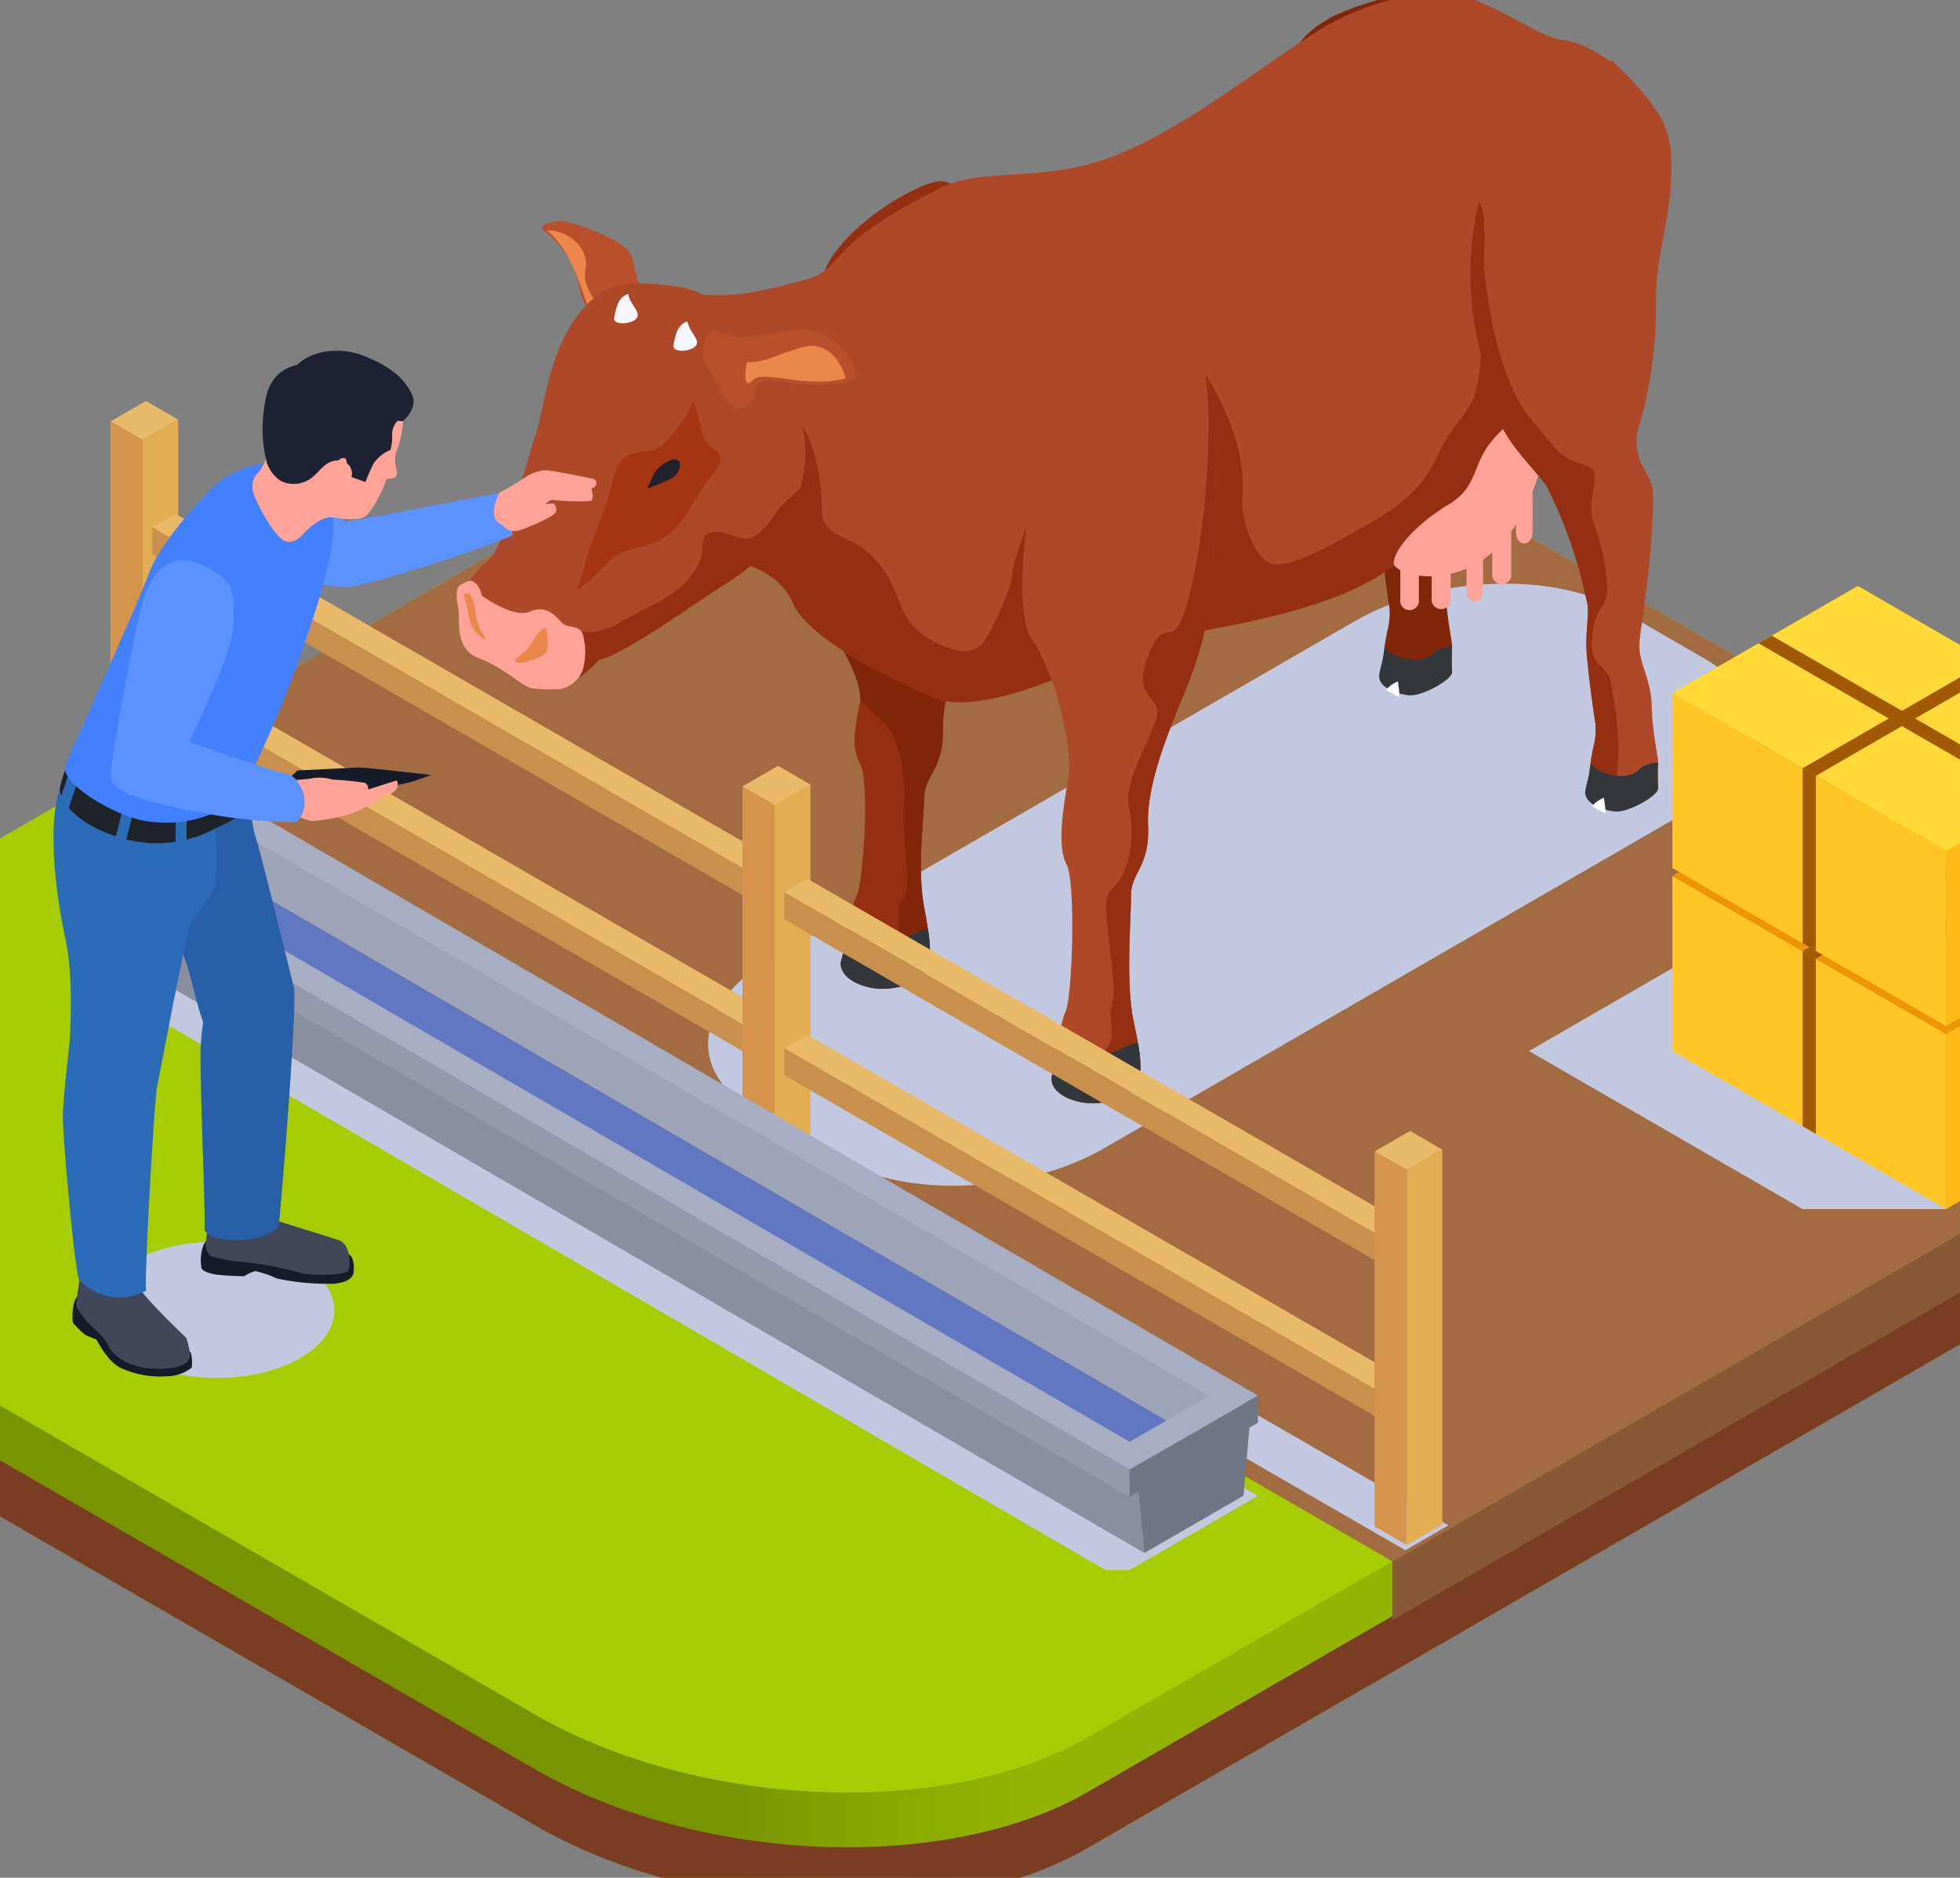 <svg xmlns="http://www.w3.org/2000/svg" xmlns:xlink="http://www.w3.org/1999/xlink" width="190.002" height="181.999" viewBox="0 0 190.002 181.999">
  <rect x="0" y="0" width="190.002" height="181.999" fill="#808080" stroke="none"/>
  <defs>
    <clipPath id="clip-path">
      <path id="Sustracción_1" data-name="Sustracción 1" d="M11088,11803.324h-176a14,14,0,0,1-14-14v-154a14,14,0,0,1,14-14h176v182Z" transform="translate(-10718 -11082.914)" fill="#fdf4e5"/>
    </clipPath>
    <linearGradient id="linear-gradient" y1="0.5" x2="1" y2="0.5" gradientUnits="objectBoundingBox">
      <stop offset="0.425" stop-color="#789401"/>
      <stop offset="0.442" stop-color="#7e9b01"/>
      <stop offset="0.506" stop-color="#8dae01"/>
      <stop offset="0.549" stop-color="#93b501"/>
    </linearGradient>
  </defs>
  <g id="Enmascarar_grupo_1098714" data-name="Enmascarar grupo 1098714" transform="translate(-179.999 -538.411)" clip-path="url(#clip-path)">
    <g id="Grupo_1108922" data-name="Grupo 1108922" transform="translate(10976.329 10828.181)">
      <g id="Grupo_1108735" data-name="Grupo 1108735" transform="translate(-10828.329 -10256.908)">
        <path id="Trazado_896923" data-name="Trazado 896923" d="M255.671,370.141l-4.393.163a33.471,33.471,0,0,0-8.731-6.99l-70.71-40.825c-15.865-9.159-39.865-10.155-53.607-2.224L20.947,376.433A25.037,25.037,0,0,0,17.27,379l-5.6.208v10.633c-.018,6.093,4.428,12.524,13.123,17.543l70.711,40.825c15.865,9.159,39.868,10.155,53.607,2.22l97.282-56.165c6.159-3.555,9.208-8.3,9.272-13.28h0V370.141Z" transform="translate(-11.671 -304.172)" fill="url(#linear-gradient)"/>
        <path id="Trazado_896924" data-name="Trazado 896924" d="M246.394,378.064l-97.282,56.165c-13.74,7.935-37.742,6.939-53.607-2.22L24.794,391.184c-8.695-5.019-13.14-11.45-13.122-17.543v5.43c-.018,6.093,4.428,12.524,13.122,17.543L95.5,437.439c15.865,9.159,39.868,10.155,53.607,2.221L246.394,383.5c6.159-3.555,9.208-8.3,9.272-13.281h0v-5.43h0C255.6,369.763,252.553,374.509,246.394,378.064Z" transform="translate(-11.671 -293.404)" fill="#7a3d23"/>
        <path id="Trazado_896925" data-name="Trazado 896925" d="M223.625,359.179l-70.71-40.825c-15.865-9.159-39.865-10.155-53.607-2.224l60.424,107.4v5.711l67.74-39.11c6.2-3.58,9.252-8.365,9.276-13.382v-5.711A41.95,41.95,0,0,0,223.625,359.179Z" transform="translate(7.25 -305.065)" fill="#875937"/>
        <path id="Trazado_896926" data-name="Trazado 896926" d="M246.394,385.43,149.112,441.6c-13.74,7.935-37.742,6.939-53.607-2.22L24.8,398.55C8.929,389.39,7.209,375.533,20.947,367.6l97.282-56.169c13.742-7.931,37.742-6.936,53.607,2.224l70.711,40.825C258.413,363.641,260.133,377.5,246.394,385.43Z" transform="translate(-11.671 -306.079)" fill="#a6cc02"/>
        <path id="Trazado_896927" data-name="Trazado 896927" d="M235.654,354.482l-70.71-40.825c-15.865-9.159-39.865-10.155-53.607-2.224L43.6,350.545l128.164,74,67.74-39.11C253.24,377.5,251.52,363.641,235.654,354.482Z" transform="translate(-4.778 -306.079)" fill="#a26b42"/>
      </g>
      <g id="Grupo_1108736" data-name="Grupo 1108736" transform="translate(-10787.298 -10215.371)">
        <path id="Trazado_896928" data-name="Trazado 896928" d="M45.416,342.656l127.2,73.442,4.183-2.416L49.6,340.241Z" transform="translate(-45.416 -340.241)" fill="#c1c8e0"/>
      </g>
      <g id="Grupo_1108867" data-name="Grupo 1108867" transform="translate(-10752.062 -10290.77)">
        <path id="Trazado_897137" data-name="Trazado 897137" d="M107.09,381.379l-8.218-4.744c-6.566-3.791-5.734-10.474,1.847-14.851L157.157,329.2c7.581-4.377,19.157-4.858,25.722-1.066l8.218,4.744c6.566,3.791,5.734,10.474-1.847,14.851l-56.439,32.585C125.23,384.69,113.656,385.17,107.09,381.379Z" transform="translate(-70.067 -268.008)" fill="#c1c8e0"/>
        <g id="Grupo_1108866" data-name="Grupo 1108866" transform="translate(0 0)">
          <path id="Trazado_897138" data-name="Trazado 897138" d="M103.656,334.634c-1.19-7.3-3.435-7.154-3.775-12.147s4.6-12.7,4.251-18.054,10.091-11.437,12.022-10.91,6.782,2.626,6.2,12.639,2.955,10.215-2.1,24.637c-1.192,3.4-4.3,11.657-4.214,15.7s-1.778,4.529-1.814,6.724-.71,6.98,0,10.712.591,4.434.43,5.751-3.271,2.408-5.465,2.012-3.383-1.624-2.985-2.788.747-4.675,1.448-6.079,1.273-11.019.4-12.731-.646-3.217-.069-6S103.656,334.634,103.656,334.634Z" transform="translate(-68.897 -274.935)" fill="#942f11"/>
          <path id="Trazado_897139" data-name="Trazado 897139" d="M83.073,296.672c1.229.058,6,1.864,6.646,3.093s.294,2.4,1.524,3.981-2.375,2.467-4.307,2.057-1.872-2.049-2.4-3.8a9.069,9.069,0,0,0-3.054-4.332C80.37,296.905,83.073,296.672,83.073,296.672Z" transform="translate(-72.924 -274.248)" fill="#ba4f2c"/>
          <path id="Trazado_897140" data-name="Trazado 897140" d="M81.591,297.418c2.253-.088,4.156,1.975,3.746,3.71s1.288,3.52,1.288,3.666-.4.633-.965,0S84.343,299.672,81.591,297.418Z" transform="translate(-72.842 -274.088)" fill="#eb874b"/>
          <path id="Trazado_897141" data-name="Trazado 897141" d="M103.029,308.734c5.1.242,13.032.952,19.623,1.594.508,4.178,1.018,7.429-2.4,17.18-1.192,3.4-4.3,11.658-4.214,15.7s-1.778,4.528-1.814,6.724-.71,6.98,0,10.712.591,4.434.43,5.751c-.1.83-1.376,1.57-2.854,1.905.075-8.386-.316-7.98.441-8.567.8-.616-.2-7.068,0-8.78s-.139-6.542-1.79-8.077c-.7-.651-1.6-1.57-2.44-2.473.1-2.973-4.355-9.055-4.355-9.055a21.639,21.639,0,0,0-2.422-7.37c-.462-1.537-.917-3.084-1.336-4.574-.006-.068-.012-.134-.017-.2C99.716,316.771,101.348,312.8,103.029,308.734Z" transform="translate(-68.896 -271.644)" fill="#82260a"/>
          <path id="Trazado_897142" data-name="Trazado 897142" d="M110.389,354.324c2.4-.916,2.057-1.016,3.082-1.133a10.867,10.867,0,0,1,.071,3.657c-.161,1.317-3.271,2.407-5.465,2.012s-3.383-1.624-2.985-2.788a26.143,26.143,0,0,0,.653-3.139C105.551,354.025,107.4,355.466,110.389,354.324Z" transform="translate(-67.785 -262.102)" fill="#33373b"/>
          <path id="Trazado_897143" data-name="Trazado 897143" d="M140.915,307c.394,3.2,3.329,5.754,5.022,8.021a44.417,44.417,0,0,1,3.9,11.084c.351,1.025-.091,2.851,0,4.755s.787,6.835.871,7.227a6.537,6.537,0,0,1-.2,2.283,19.8,19.8,0,0,0-.316,1.96,8.458,8.458,0,0,0,.043,2.831c.359,1.138,1.4,1.188,2.69,1.3s3.941-1.432,3.863-2.135a21.036,21.036,0,0,1,0-2.417c.013-.526-.584-3.07-.625-5.535s-1.237-4.166-1.194-5.83,1.49-6.108,1.818-11.55c.328-5.427-.556-3.788-1.33-5.531a5.167,5.167,0,0,1-.368-4.693c.681-2.332,1.075-7.376.984-11.724s1.229-7.376,1.447-11.9,5.25-1.194-.187-6.448c-1.731-1.5-10.209.969-12.525,2.355s-3.211,2.375-3.791,4.843C138.416,296.916,140.522,303.8,140.915,307Z" transform="translate(-60.288 -278.23)" fill="#82260a"/>
          <path id="Trazado_897144" data-name="Trazado 897144" d="M147.95,333.379c-.119,1.187,1.637,1.852,2.923,1.965s4.214-1.592,4.138-2.293a21.039,21.039,0,0,1,0-2.417,2.58,2.58,0,0,0-2.033.806c-1.406,1.133-4.63-.064-4.485-.984a3.566,3.566,0,0,1-.077.6C148.3,332.094,148.024,332.707,147.95,333.379Z" transform="translate(-58.516 -266.954)" fill="#33373b"/>
          <path id="Trazado_897145" data-name="Trazado 897145" d="M148.5,334.189a2.815,2.815,0,0,1,1.139-.813s.192,1.311.163,1.471S148.5,334.189,148.5,334.189Z" transform="translate(-58.397 -266.324)" fill="#fff"/>
          <path id="Trazado_897146" data-name="Trazado 897146" d="M88.576,327.328a63.381,63.381,0,0,0,5.752,6.21c3.688-.527,8.517.315,10.183,4.094s10.563,7.866,13.99,9.27,11.826-1.689,15.69-3.972,12.728-2.283,22.211-5.619,12.655-10.227,15.38-11.323,3.512-.66,7.108-5.051a7.9,7.9,0,0,0,.885-1.447c3.456-6.968,7.488-29.277,6.842-31.216-.7-2.107-5.311-5.121-7.5-5.213s-8.463-5.036-12.242-4.594a25,25,0,0,0-11.9,4c-5,3.076-12.356,9.106-19.3,11.823s-12.6,1.013-16.82,3.1c-11.823,5.858-9.1,7.784-13.141,8.9-5.729,1.577-7.35,1.613-10.428,1.437s-8.864,10.8-9.392,14.132C85.688,323.169,86.96,325.269,88.576,327.328Z" transform="translate(-71.916 -278.185)" fill="#ad4929"/>
          <path id="Trazado_897147" data-name="Trazado 897147" d="M103.807,314.318c2.4,1.054,3.22,6.556,3.22,9.375s2.793,2.01,5.368,4.995,1.714,5.531,5.1,7.494,4.752,1.053,5.395,0,2.4-4.538,2.575-6.249.82-2.737,1.378-4.866,15.847-9.549,17.313-14.621a24.454,24.454,0,0,1,2.748,5.687,15.761,15.761,0,0,1,.878,6.453c-.175,1.888,1.142,5.795,2.854,6.278s5.72-1.7,10.33-4.42,5.356-5.4,6.278-7.14,2.634-3.351,3.073-4.8a17.8,17.8,0,0,0,.557-5.853s6.5-5.343,12.609-5.226c-1.215,5.29-2.656,10.374-4.009,13.1a7.943,7.943,0,0,1-.885,1.447c-3.6,4.391-4.391,3.954-7.108,5.051s-5.9,7.986-15.38,11.323-18.347,3.336-22.21,5.619-12.268,5.378-15.69,3.974-12.318-5.5-13.99-9.27-6.5-4.62-10.183-4.094a63.381,63.381,0,0,1-5.752-6.21c-.356-.454-.691-.908-1-1.357C91.191,316.853,101.852,313.461,103.807,314.318Z" transform="translate(-71.615 -273.223)" fill="#942f11"/>
          <path id="Trazado_897148" data-name="Trazado 897148" d="M149.117,326.878c-.167-1.3,2.131-3.921,5.271-5.806s2.1-4.027,4.734-6.756a11.56,11.56,0,0,1,5.327-3.3s-.264,7.824-4.245,13.036S150.02,328.306,149.117,326.878Z" transform="translate(-58.265 -271.151)" fill="#ffa399"/>
          <path id="Trazado_897149" data-name="Trazado 897149" d="M149.629,323.38v4.168a.914.914,0,1,0,1.8,0V323.38Z" transform="translate(-58.152 -268.482)" fill="#ffa399"/>
          <path id="Trazado_897150" data-name="Trazado 897150" d="M156.963,325.486a.931.931,0,1,0,1.843,0v-4.168h-1.845v4.168Z" transform="translate(-56.569 -268.927)" fill="#ffa399"/>
          <path id="Trazado_897151" data-name="Trazado 897151" d="M152.13,327.472a.932.932,0,1,0,1.845,0V323.3H152.13Z" transform="translate(-57.612 -268.498)" fill="#ffa399"/>
          <path id="Trazado_897152" data-name="Trazado 897152" d="M158.855,318.079v4.168c0,.589.359,1.065.8,1.065h0c.443,0,.8-.477.8-1.065v-4.168Z" transform="translate(-56.16 -269.627)" fill="#ffa399"/>
          <path id="Trazado_897153" data-name="Trazado 897153" d="M154.911,322.719v4.168c0,.589.359,1.065.8,1.065h0c.443,0,.8-.477.8-1.065v-4.168Z" transform="translate(-57.012 -268.625)" fill="#ffa399"/>
          <path id="Trazado_897154" data-name="Trazado 897154" d="M75.12,335.245a9.068,9.068,0,0,0,3.169,2.859A7.65,7.65,0,0,0,80,338.68,3.827,3.827,0,0,1,82.41,340.1s.733.556,2.781-.545a35.173,35.173,0,0,0,4.532-3.129c3.245-.443,7.012-3.944,9.4-5.555s4.909-2.086,6.756-5.424a20.691,20.691,0,0,0,1.77-4.017,11.939,11.939,0,0,0,.162-6.167c-.878-3.948-2.283-7.726-5.183-9.742S97.907,302.293,96,302c-5.034-.779-7.09-.252-8.87,1.517-3.862,3.839-4.168,9.818-5.13,12.72s-2.94,10.86-4.691,12.345C74.457,331,74.271,333.9,75.12,335.245Z" transform="translate(-74.335 -273.174)" fill="#ad4929"/>
          <path id="Trazado_897155" data-name="Trazado 897155" d="M108.8,310.121c.446-1.736-2.367-4.954-5.34-4.8s-5.189,1.454-8.474,0a2.913,2.913,0,0,0-.437,3.693c.59.8,1.731,4.346,3.223,3.936s1.361-2.38,1.756-2.521C100.99,309.907,105.572,311.448,108.8,310.121Z" transform="translate(-70.145 -272.382)" fill="#ba4f2c"/>
          <path id="Trazado_897156" data-name="Trazado 897156" d="M93.037,304.68c.219,1.121,1.273,1.736.812,2.35s-2.283.681-2.173,0S92.006,304.92,93.037,304.68Z" transform="translate(-70.666 -272.519)" fill="#f7f7ff"/>
          <path id="Trazado_897157" data-name="Trazado 897157" d="M88.315,302.49c.22,1.121,1.273,1.735.812,2.35s-2.282.681-2.173,0S87.283,302.731,88.315,302.49Z" transform="translate(-71.685 -272.992)" fill="#f7f7ff"/>
          <path id="Trazado_897158" data-name="Trazado 897158" d="M107.12,309.771c-.322-1.375-1.639-3.736-4.214-3.009s-3.659,1.532-5.327,1.437c-.2.841-.41,2.771.585,1.733S103.228,310.8,107.12,309.771Z" transform="translate(-69.427 -272.1)" fill="#eb874b"/>
          <path id="Trazado_897159" data-name="Trazado 897159" d="M77.647,334.589a9.976,9.976,0,0,0,1.791.863,3.954,3.954,0,0,1,2.331,1.134s.536,1.6,2.584.5a10.639,10.639,0,0,0,3.124-2.476c1.952-.294,8.082-4.564,10.469-6.176s5.444-3.161,7.291-6.5a20.691,20.691,0,0,0,1.77-4.017c-.871,1.032-1.572,1.3-2.339,2.438-.652.978-1.879,2.663-3.045,2.514-1.272-.162-2.626-1.1-3.7-.407-.554.357-.276,1.613-.522,2.224-1.5,3.766-4.427,4.217-7.88,6.321a6.846,6.846,0,0,1-2.744.922,22.751,22.751,0,0,1-3.007-.242c-.92-.091-.485,1.02-1.245.456-.871-.644-.388-2.065-1.567-1.465-.8.4-.689-.154-1.2.58l-.519-.3A14.748,14.748,0,0,1,77.647,334.589Z" transform="translate(-73.694 -269.661)" fill="#942f11"/>
          <path id="Trazado_897160" data-name="Trazado 897160" d="M87.46,318.709a7.89,7.89,0,0,1,.582-1.514c.92-1.73,2.857-.845,4.117-1.793a13.073,13.073,0,0,0,3.164-4.406c-.036.071.59,2.032.643,2.309a3.4,3.4,0,0,0,1.162,2.264,3.11,3.11,0,0,1,.524.366,1.2,1.2,0,0,1,.142,1.278,4.744,4.744,0,0,1-.783,1.108c-1.724,2.1-2.629,5.063-5.072,6.253-1.237.6-2.7.641-3.9,1.316-1.581.89-2.484,2.766-4.166,3.448.41-.165,1.024-3.065,1.2-3.569q.7-1.97,1.486-3.912C86.947,320.9,87.157,319.759,87.46,318.709Z" transform="translate(-72.349 -271.156)" fill="#a63513"/>
          <path id="Trazado_897161" data-name="Trazado 897161" d="M90.953,315.77l.209-.055c.945-.255,1.9-.484,2.845-.725a.793.793,0,0,1,.249-.035.532.532,0,0,1,.418.568,1.716,1.716,0,0,1-.264.723,10.592,10.592,0,0,1-2,3.27,7.037,7.037,0,0,1-4.026,1.256,13.172,13.172,0,0,0,.48-1.571,8.45,8.45,0,0,0,.545-2.055,2.3,2.3,0,0,1,.055-.467C89.615,316.131,90.4,315.914,90.953,315.77Z" transform="translate(-71.375 -270.301)" fill="#a63513"/>
          <g id="Grupo_1108865" data-name="Grupo 1108865" transform="translate(98.177 6.825)">
            <path id="Trazado_897162" data-name="Trazado 897162" d="M157.566,317.055c.394,3.2,3.329,5.754,5.022,8.021a44.474,44.474,0,0,1,3.9,11.084c.351,1.025-.091,2.851,0,4.755s.787,6.835.871,7.227a6.529,6.529,0,0,1-.2,2.282,19.8,19.8,0,0,0-.316,1.96,8.458,8.458,0,0,0,.043,2.831c.359,1.138,1.4,1.188,2.69,1.3s3.941-1.432,3.863-2.135a21.017,21.017,0,0,1,0-2.416c.013-.526-.584-3.07-.625-5.535s-1.237-4.164-1.194-5.83.857-5.4,1.186-10.839c.328-5.427.077-4.5-.7-6.244a5.167,5.167,0,0,1-.368-4.693,42.351,42.351,0,0,0,1.492-11.4c-.091-4.348,1.229-7.376,1.447-11.9s-.242-6.341-5.678-11.595c-2.536-.422-3,.638-4.833,2.619a51.551,51.551,0,0,0-5.613,6.189C151.736,301.785,157.173,313.853,157.566,317.055Z" transform="translate(-155.139 -283.843)" fill="#ad4929"/>
            <path id="Trazado_897163" data-name="Trazado 897163" d="M162.571,322.634c-1.693-2.269-4.629-4.819-5.022-8.021-.264-2.147-3.907-9.01-1.526-19.453.851.595.478,6.054.478,6.054.719,7.226,2.41,12.5,4.742,15.206s2.714,3.493,4.527,4.053,1.638.761,1.252,3.336.655,2.692,1.306,6.965-.88,2.8-1.28,6.263,1.307,2.658,1.765,4.592a39.512,39.512,0,0,1,.751,6.236c.086,1.6-.5,5.627-.4,6.174-1.1-.1-1.978-.246-2.3-1.266a8.458,8.458,0,0,1-.043-2.831c.091-.807.225-1.559.316-1.96a6.5,6.5,0,0,0,.2-2.282c-.084-.393-.787-5.323-.871-7.227s.351-3.73,0-4.755A44.6,44.6,0,0,0,162.571,322.634Z" transform="translate(-155.122 -281.4)" fill="#942f11"/>
            <path id="Trazado_897164" data-name="Trazado 897164" d="M164.38,342.646c-.119,1.187,1.637,1.852,2.922,1.965s4.216-1.592,4.138-2.293a21.017,21.017,0,0,1,0-2.416,2.578,2.578,0,0,0-2.033.806c-1.407,1.133-4.63-.064-4.485-.984a3.566,3.566,0,0,1-.077.6C164.731,341.361,164.453,341.975,164.38,342.646Z" transform="translate(-153.145 -271.779)" fill="#33373b"/>
            <path id="Trazado_897165" data-name="Trazado 897165" d="M164.926,343.456a2.815,2.815,0,0,1,1.139-.813s.192,1.311.163,1.471S164.926,343.456,164.926,343.456Z" transform="translate(-153.026 -271.148)" fill="#fff"/>
          </g>
          <path id="Trazado_897166" data-name="Trazado 897166" d="M122.828,341.269c-2.409-7-2.829-4.025-3.288-9.007s1.965-17.085,1.486-22.431,7.574-7.761,9.517-7.28,8.108,5.055,7.765,15.08.331,15.129-2.906,23.047c-1.667,4.081-3.9,9.282-3.716,13.318s-1.669,4.571-1.654,6.765-.544,8.51.255,12.223.7,4.419.568,5.739-3.212,2.484-5.416,2.141-3.42-1.544-3.051-2.716.635-4.692,1.3-6.112,1.01-12.561.092-14.253-.355-5.418.156-8.216S122.828,341.269,122.828,341.269Z" transform="translate(-64.661 -272.992)" fill="#ad4929"/>
          <path id="Trazado_897167" data-name="Trazado 897167" d="M124.548,379.515c.18-1.892,1.035-4.342,1.994-5.258s.306-2.849.428-3.621c.294-1.863.45-1.274,0-5.4s-.758-5.751.208-6.542,2.442-3.814,1.537-7.99c-.458-2.113,1.756-5.751,2.634-8.254s-2.5-1.8-.747-6.278,2.265.232,3.819-5.227,2.136-13.606,2.02-18.583a25.827,25.827,0,0,0-.333-3.521,19.414,19.414,0,0,1,1.108,7.413c-.343,10.025.331,15.129-2.906,23.047-1.667,4.081-3.9,9.281-3.716,13.317s-1.669,4.571-1.654,6.765-.544,8.51.255,12.225.7,4.419.568,5.739C129.638,378.632,126.733,379.762,124.548,379.515Z" transform="translate(-63.567 -271.621)" fill="#942f11"/>
          <path id="Trazado_897168" data-name="Trazado 897168" d="M127.139,363.4c2.373-.973,2.033-1.065,3.056-1.206a10.862,10.862,0,0,1,.158,3.655c-.129,1.32-3.212,2.485-5.416,2.142s-3.42-1.544-3.051-2.716a25.911,25.911,0,0,0,.578-3.155C122.3,363.216,124.181,364.611,127.139,363.4Z" transform="translate(-64.156 -260.118)" fill="#33373b"/>
          <path id="Trazado_897169" data-name="Trazado 897169" d="M90.28,316.978c.235-.41,1.463-1.493,2.166-1.273s.175,1.449-.468,1.8-2.4,1-2.4,1Z" transform="translate(-71.118 -270.145)" fill="#22222c"/>
          <path id="Trazado_897170" data-name="Trazado 897170" d="M75.488,325.385c1.034-.24,1.351,1.409,1.351,1.409s3.071,2.218,4.609,1.549,2.452.288,3.081,1,1.87.158,2.136,1.335a6.362,6.362,0,0,1-.074,3.395,2.922,2.922,0,0,1-2.146,1.768,16.333,16.333,0,0,1-2.634-.058c-1.162-.164-2.354-1.78-5.335-2.966-2.338-.929-1.719-3.668-1.919-4.785s-.325-2.033.3-2.343Z" transform="translate(-74.396 -268.054)" fill="#ffa399"/>
          <path id="Trazado_897171" data-name="Trazado 897171" d="M82.045,329.095a4.951,4.951,0,0,1,.064,2.4,4.9,4.9,0,0,1-2.684.995c-1.141-.142.689-.858,1.362-2.1S82.045,329.095,82.045,329.095Z" transform="translate(-73.388 -267.248)" fill="#eb874b"/>
          <path id="Trazado_897172" data-name="Trazado 897172" d="M75.552,326.374c.624.951.374,1.589.758,2.827s1.019,1.6.668,1.6a2.981,2.981,0,0,1-1.479-1.965,23.671,23.671,0,0,0-.558-2.471Z" transform="translate(-74.278 -267.838)" fill="#eb874b"/>
        </g>
      </g>
      <g id="Grupo_1108898" data-name="Grupo 1108898" transform="translate(-10785.622 -10250.905)">
        <g id="Grupo_1108882" data-name="Grupo 1108882" transform="translate(0 0)">
          <g id="Grupo_1108874" data-name="Grupo 1108874">
            <g id="Grupo_1108869" data-name="Grupo 1108869">
              <g id="Grupo_1108868" data-name="Grupo 1108868">
                <path id="Trazado_897173" data-name="Trazado 897173" d="M53.362,312.822l-3.126-1.806L46.795,313l3.126,1.806Z" transform="translate(-46.795 -311.016)" fill="#e8b969"/>
              </g>
            </g>
            <g id="Grupo_1108871" data-name="Grupo 1108871" transform="translate(0 36.339)">
              <g id="Grupo_1108870" data-name="Grupo 1108870">
                <path id="Trazado_897174" data-name="Trazado 897174" d="M53.362,342.708,50.236,340.9l-3.441,1.987,3.126,1.806Z" transform="translate(-46.795 -340.902)" fill="#e8b969"/>
              </g>
            </g>
            <g id="Grupo_1108872" data-name="Grupo 1108872" transform="translate(0 1.987)">
              <path id="Trazado_897175" data-name="Trazado 897175" d="M49.921,314.456l-3.126-1.806v36.339l3.126,1.806Z" transform="translate(-46.795 -312.65)" fill="#d6934b"/>
            </g>
            <g id="Grupo_1108873" data-name="Grupo 1108873" transform="translate(3.126 1.806)">
              <path id="Trazado_897176" data-name="Trazado 897176" d="M52.807,312.5v36.339l-3.441,1.987V314.488Z" transform="translate(-49.366 -312.501)" fill="#e3ae52"/>
            </g>
            <path id="Trazado_897177" data-name="Trazado 897177" d="M50.132,336.135l57.31,33.088V366.6l-57.31-33.09Z" transform="translate(-46.075 -306.16)" fill="#c98f4d"/>
            <path id="Trazado_897178" data-name="Trazado 897178" d="M50.132,333.737l57.31,33.09,2.241-1.295-57.31-33.088Z" transform="translate(-46.075 -306.39)" fill="#e8b969"/>
          </g>
          <g id="Grupo_1108877" data-name="Grupo 1108877" transform="translate(4.057 10.939)">
            <g id="Grupo_1108875" data-name="Grupo 1108875" transform="translate(0 1.295)">
              <path id="Trazado_897179" data-name="Trazado 897179" d="M50.132,323.7l57.31,33.09v-2.628l-57.31-33.088Z" transform="translate(-50.132 -321.078)" fill="#c98f4d"/>
            </g>
            <g id="Grupo_1108876" data-name="Grupo 1108876">
              <path id="Trazado_897180" data-name="Trazado 897180" d="M50.132,321.308l57.31,33.088,2.241-1.294-57.31-33.09Z" transform="translate(-50.132 -320.013)" fill="#e8b969"/>
            </g>
          </g>
          <g id="Grupo_1108879" data-name="Grupo 1108879" transform="translate(61.271 35.375)">
            <g id="Grupo_1108878" data-name="Grupo 1108878">
              <path id="Trazado_897181" data-name="Trazado 897181" d="M103.754,341.916l-3.127-1.806L97.186,342.1l3.127,1.806Z" transform="translate(-97.186 -340.11)" fill="#e8b969"/>
            </g>
          </g>
          <g id="Grupo_1108880" data-name="Grupo 1108880" transform="translate(61.271 37.362)">
            <path id="Trazado_897182" data-name="Trazado 897182" d="M100.313,343.55l-3.127-1.806v36.339l3.127,1.806Z" transform="translate(-97.186 -341.744)" fill="#d6934b"/>
          </g>
          <g id="Grupo_1108881" data-name="Grupo 1108881" transform="translate(64.398 37.181)">
            <path id="Trazado_897183" data-name="Trazado 897183" d="M103.2,341.595v36.339l-3.441,1.987V343.582Z" transform="translate(-99.758 -341.595)" fill="#e3ae52"/>
          </g>
        </g>
        <g id="Grupo_1108897" data-name="Grupo 1108897" transform="translate(61.271 35.375)">
          <g id="Grupo_1108889" data-name="Grupo 1108889">
            <g id="Grupo_1108884" data-name="Grupo 1108884">
              <g id="Grupo_1108883" data-name="Grupo 1108883">
                <path id="Trazado_897184" data-name="Trazado 897184" d="M103.754,341.916l-3.127-1.806L97.186,342.1l3.127,1.806Z" transform="translate(-97.186 -340.11)" fill="#e8b969"/>
              </g>
            </g>
            <g id="Grupo_1108886" data-name="Grupo 1108886" transform="translate(0 36.339)">
              <g id="Grupo_1108885" data-name="Grupo 1108885">
                <path id="Trazado_897185" data-name="Trazado 897185" d="M103.754,371.8,100.627,370l-3.441,1.987,3.127,1.806Z" transform="translate(-97.186 -369.996)" fill="#e8b969"/>
              </g>
            </g>
            <g id="Grupo_1108887" data-name="Grupo 1108887" transform="translate(0 1.987)">
              <path id="Trazado_897186" data-name="Trazado 897186" d="M100.313,343.55l-3.127-1.806v36.339l3.127,1.806Z" transform="translate(-97.186 -341.744)" fill="#d6934b"/>
            </g>
            <g id="Grupo_1108888" data-name="Grupo 1108888" transform="translate(3.127 1.806)">
              <path id="Trazado_897187" data-name="Trazado 897187" d="M103.2,341.595v36.339l-3.441,1.987V343.582Z" transform="translate(-99.758 -341.595)" fill="#e3ae52"/>
            </g>
            <path id="Trazado_897188" data-name="Trazado 897188" d="M100.523,365.229l57.312,33.088v-2.626L100.523,362.6Z" transform="translate(-96.466 -335.254)" fill="#c98f4d"/>
            <path id="Trazado_897189" data-name="Trazado 897189" d="M100.523,362.831l57.312,33.09,2.241-1.295-57.31-33.088Z" transform="translate(-96.466 -335.484)" fill="#e8b969"/>
          </g>
          <g id="Grupo_1108892" data-name="Grupo 1108892" transform="translate(4.057 10.941)">
            <g id="Grupo_1108890" data-name="Grupo 1108890" transform="translate(0 1.294)">
              <path id="Trazado_897190" data-name="Trazado 897190" d="M100.523,352.8l57.312,33.09V383.26l-57.312-33.088Z" transform="translate(-100.523 -350.172)" fill="#c98f4d"/>
            </g>
            <g id="Grupo_1108891" data-name="Grupo 1108891">
              <path id="Trazado_897191" data-name="Trazado 897191" d="M100.523,350.4l57.312,33.088,2.241-1.294-57.31-33.088Z" transform="translate(-100.523 -349.108)" fill="#e8b969"/>
            </g>
          </g>
          <g id="Grupo_1108894" data-name="Grupo 1108894" transform="translate(61.272 35.376)">
            <g id="Grupo_1108893" data-name="Grupo 1108893">
              <path id="Trazado_897192" data-name="Trazado 897192" d="M154.146,371.01l-3.127-1.806-3.441,1.987L150.705,373Z" transform="translate(-147.578 -369.204)" fill="#e8b969"/>
            </g>
          </g>
          <g id="Grupo_1108895" data-name="Grupo 1108895" transform="translate(61.272 37.362)">
            <path id="Trazado_897193" data-name="Trazado 897193" d="M150.705,372.644l-3.127-1.806v36.338l3.127,1.806Z" transform="translate(-147.578 -370.838)" fill="#d6934b"/>
          </g>
          <g id="Grupo_1108896" data-name="Grupo 1108896" transform="translate(64.399 37.181)">
            <path id="Trazado_897194" data-name="Trazado 897194" d="M153.591,370.689v36.339l-3.441,1.987V372.676Z" transform="translate(-150.15 -370.689)" fill="#e3ae52"/>
          </g>
        </g>
      </g>
      <g id="Grupo_1108905" data-name="Grupo 1108905" transform="translate(-10788.731 -10212.369)">
        <path id="Trazado_897195" data-name="Trazado 897195" d="M59.018,350.71l-1.3.751-1.035-.751-12.444,7.185L143.8,415.754h2.337l12.444-7.185Z" transform="translate(-44.237 -340.983)" fill="#c1c8e0"/>
        <path id="Trazado_897196" data-name="Trazado 897196" d="M153.7,406.332l-99.562-57.86.4-4.653,99.563,57.86Z" transform="translate(-42.098 -342.471)" fill="#9ea4b7"/>
        <path id="Trazado_897197" data-name="Trazado 897197" d="M154.034,401.918l-99.563-57.86,2.337-1.348,99.562,57.859Z" transform="translate(-42.027 -342.71)" fill="#a7adc2"/>
        <path id="Trazado_897198" data-name="Trazado 897198" d="M147.991,409.517l-99.562-57.86,6.948-4.011,99.562,57.86Z" transform="translate(-43.332 -341.644)" fill="#6177c2"/>
        <g id="Grupo_1108900" data-name="Grupo 1108900" transform="translate(7.01 2.698)">
          <g id="Grupo_1108899" data-name="Grupo 1108899">
            <path id="Trazado_897199" data-name="Trazado 897199" d="M57.773,344.929l-.4,4.653-3.554,2.051L50,349.416Z" transform="translate(-50.002 -344.929)" fill="#717684"/>
          </g>
        </g>
        <path id="Trazado_897200" data-name="Trazado 897200" d="M147.009,414.174l-99.562-57.86-.6-5.926,99.562,57.86Z" transform="translate(-43.673 -341.052)" fill="#8a8fa0"/>
        <path id="Trazado_897201" data-name="Trazado 897201" d="M145.721,406.717,46.158,348.859l2.337-1.35,99.562,57.86Z" transform="translate(-43.822 -341.674)" fill="#a7adc2"/>
        <path id="Trazado_897202" data-name="Trazado 897202" d="M145.728,409.109,46.167,351.25l-.009-2.631,99.563,57.859Z" transform="translate(-43.822 -341.434)" fill="#949aac"/>
        <path id="Trazado_897203" data-name="Trazado 897203" d="M140.486,390.295l.007,2.631-.83.48-.571,6.6-9.612,5.549-.6-5.926-.83.479-.007-2.631Z" transform="translate(-26.143 -332.436)" fill="#717684"/>
        <g id="Grupo_1108902" data-name="Grupo 1108902" transform="translate(101.898 57.859)">
          <g id="Grupo_1108901" data-name="Grupo 1108901">
            <path id="Trazado_897204" data-name="Trazado 897204" d="M138.15,391.645l-2.338-1.35-7.771,4.487,2.337,1.35Z" transform="translate(-128.041 -390.295)" fill="#a7adc2"/>
          </g>
        </g>
        <g id="Grupo_1108904" data-name="Grupo 1108904" transform="translate(4.673 1.348)">
          <g id="Grupo_1108903" data-name="Grupo 1108903">
            <path id="Trazado_897205" data-name="Trazado 897205" d="M58.188,345.169l-2.337-1.35-7.771,4.487,2.337,1.35Z" transform="translate(-48.08 -343.819)" fill="#a7adc2"/>
          </g>
        </g>
      </g>
      <g id="Grupo_1108909" data-name="Grupo 1108909" transform="translate(-10791.142 -10255.773)">
        <path id="Trazado_897206" data-name="Trazado 897206" d="M65.379,389.319c-4.45,2.569-11.688,2.557-16.167-.029s-4.5-6.764-.051-9.335,11.688-2.556,16.167.029S69.829,386.75,65.379,389.319Z" transform="translate(-41.481 -291.678)" fill="#c1c8e0"/>
        <g id="Grupo_1108908" data-name="Grupo 1108908" transform="translate(0 0)">
          <g id="Grupo_1108907" data-name="Grupo 1108907">
            <path id="Trazado_897207" data-name="Trazado 897207" d="M55.185,377.466a3.531,3.531,0,0,0-.9.945,4.3,4.3,0,0,0-.23,2.271c.095.392,1.082.631,1.639.685,1.222.118,2.517.135,2.517.135a4.057,4.057,0,0,1,1.057-.5,9.6,9.6,0,0,1,2.074.709,22.9,22.9,0,0,0,5.575.512c2.049-.19,1.9-1.215,1.9-1.215s.152-1.317-.491-1.639a17.652,17.652,0,0,0-3.394-.236Z" transform="translate(-39.719 -291.802)" fill="#161b29"/>
            <path id="Trazado_897208" data-name="Trazado 897208" d="M55.078,376.064a9.7,9.7,0,0,0-.688,3.019,1.517,1.517,0,0,0,.473,1.136,12.28,12.28,0,0,0,3.147.584,32.524,32.524,0,0,1,5.569,1.064c1.522.36,4.455.157,4.639-.207a3.11,3.11,0,0,0,.095-1.226s-.058-1.413-1.054-1.748-6.533-2.049-6.533-2.049l-2.967-2.359Z" transform="translate(-39.635 -292.49)" fill="#404759"/>
            <path id="Trazado_897209" data-name="Trazado 897209" d="M51.181,351.331a41.058,41.058,0,0,0,1.945,8.087c.758,2.106,1.158,5.2,2.318,7.263s6.23,2,6.865.958,1.341-5.547,1.341-5.547-3.329-13.6-3.778-14.832-1.151-9.113-1.151-9.113l-7.54,3Z" transform="translate(-40.328 -300.291)" fill="#295ea9"/>
            <path id="Trazado_897210" data-name="Trazado 897210" d="M55.152,357.807a20.028,20.028,0,0,0-1.147,5.664c-.173,2.145.467,16.669.365,17.674S56,382.5,57.858,382.424s3.532-.777,3.687-1.424,1.776-20.566,1.5-22.96S55.152,357.807,55.152,357.807Z" transform="translate(-39.724 -296.239)" fill="#295ea9"/>
            <path id="Trazado_897211" data-name="Trazado 897211" d="M45.142,382.137c-.678.306-.818,0-1.154.705A5.419,5.419,0,0,0,43.8,385a11.99,11.99,0,0,0,1.2,1.175c.224.111,1.1.464,1.1.464s1.075,2.168,2.341,2.737a9.108,9.108,0,0,0,4.388.818,4.106,4.106,0,0,0,2.491-.83,3.891,3.891,0,0,0-.057-1.382c-.356-.753-2.7-2.129-2.7-2.129Z" transform="translate(-41.928 -290.793)" fill="#161b29"/>
            <path id="Trazado_897212" data-name="Trazado 897212" d="M80.848,318.36a17.832,17.832,0,0,1,1.319,4.021c-.019.378-14.226,5.131-16.063,5.064s-2.767-4.433-2.336-5.254,2.251-1.012,3.49-1.254S80.848,318.36,80.848,318.36Z" transform="translate(-37.633 -304.563)" fill="#5c92ff"/>
            <path id="Trazado_897213" data-name="Trazado 897213" d="M67.381,327.878c-.278.148-4.313-.6-5.149-.188s-.77,1.091-2.014,1.171S56.9,317.52,58.124,316.7s5.382.019,6.374.384S68.74,322.868,67.381,327.878Z" transform="translate(-38.909 -304.996)" fill="#5c92ff"/>
            <path id="Trazado_897214" data-name="Trazado 897214" d="M78.211,321.849a1.458,1.458,0,0,0,1.7.482c.928-.3,3.249-1.289,3.456-1.739a.793.793,0,0,0-.238-.847l-.8.08s.484-.422.689-.416a23.319,23.319,0,0,0,3.7.117c.46-.181.09-1.206.09-1.206s.467-.114.494-.524a.412.412,0,0,0-.4-.438s-4.127-.879-4.721-.822a4.889,4.889,0,0,0-2.106.9,17.689,17.689,0,0,1-2.169,1.267S76.51,321.206,78.211,321.849Z" transform="translate(-34.674 -304.957)" fill="#ffa399"/>
            <path id="Trazado_897215" data-name="Trazado 897215" d="M44.756,378.766c-.062.906-.608,4.263-.676,4.933s.287.941.8,1.64,1.891,1.662,2.294,2.615,1.939,2.05,4.1,2.209,3.882-.283,3.808-1.291a5.86,5.86,0,0,0-.359-1.684s-4.185-3.983-4.589-4.935-1.307-3.074-1.307-3.074Z" transform="translate(-41.863 -291.521)" fill="#404759"/>
            <path id="Trazado_897216" data-name="Trazado 897216" d="M46.023,336.164c-1.133,2.048-3.147,5.373-3.615,9.12s.212,8.8,1.025,12.547.421,9.595.323,11,8.131,5.172,8.52,3.318c.264-1.254,2.846-15.161,3.336-16.083s1.8-2.112,2.254-3.522.052-10.541-1.379-12.1S46.023,336.164,46.023,336.164Z" transform="translate(-42.255 -300.719)" fill="#2c6bb8"/>
            <path id="Trazado_897217" data-name="Trazado 897217" d="M43.634,339.837a8.76,8.76,0,0,0-.828,2.249c-.359,1.47,1.881,3.824,5.438,4.906a11.9,11.9,0,0,0,9.568-.756,18.2,18.2,0,0,0,3.141-1.775l.153-4.039Z" transform="translate(-42.144 -299.926)" fill="#1d2329"/>
            <g id="Grupo_1108906" data-name="Grupo 1108906" transform="translate(0.192 40.304)">
              <path id="Trazado_897218" data-name="Trazado 897218" d="M48.253,348.645a2.917,2.917,0,0,1-.952-.223c-.545-.2-5.248-2.36-4.866-3.733.221-.8,1.448-4.377,1.5-4.529l1,.342c-.013.035-1.165,3.4-1.451,4.355a13.887,13.887,0,0,0,4.6,2.716c.266-.833.838-3.291,1.175-4.822l.12-.546,5.75,1.622v.4c0,1.145-.01,3.854-.1,4.262L54,348.262c.043-.241.071-1.971.074-3.637l-3.907-1.1c-.294,1.319-.945,4.152-1.212,4.725A.7.7,0,0,1,48.253,348.645Z" transform="translate(-42.413 -340.16)" fill="#2c6bb8"/>
            </g>
            <path id="Trazado_897219" data-name="Trazado 897219" d="M52.115,367.454c-.282,1.913-1.19,17.545-1.054,19.678a5.36,5.36,0,0,1-6.488-1.077c-.379-.612-1.587-13.529-1.571-15.866S44.27,357.9,44.27,357.9Z" transform="translate(-42.094 -296.027)" fill="#2c6bb8"/>
            <path id="Trazado_897220" data-name="Trazado 897220" d="M63.546,315.866a10.172,10.172,0,0,0-5.733,2.156c-1.417,1.357-5.476,5.755-6.523,8.692s-7.34,16.687-8.055,18.512,4.979,5.051,7.806,5.464c5.269.768,8.443-1.657,9.27-2.853a101.173,101.173,0,0,0,5.655-13.15c2.028-5.72,3.8-11.509,3.024-14.28S63.546,315.866,63.546,315.866Z" transform="translate(-42.057 -305.101)" fill="#4280ff"/>
            <path id="Trazado_897221" data-name="Trazado 897221" d="M59.943,314.644a7.632,7.632,0,0,1-1.048,3.159c-.529.652-.761.761-.788,1.685s1.938,4.388,2.885,5.057,1.765-.219,2.136-.623,1.688-1.638,2.713-1.513,2.4.367,3.154-.064,1.984-3.042,2.114-3.668c.715-.083,1.186.053.945-1.052a2.836,2.836,0,0,1,.213-2.1c.236-.593,1.06-4.371-.2-4.962S59.943,314.644,59.943,314.644Z" transform="translate(-38.833 -306.257)" fill="#ffa399"/>
            <path id="Trazado_897222" data-name="Trazado 897222" d="M72.025,313.787a1.931,1.931,0,0,0-.548,1.533,4.248,4.248,0,0,1-.168,1.307,3.743,3.743,0,0,0-1.592,1.251,18.936,18.936,0,0,0-.828,1.858l-1.356-.482a1.252,1.252,0,0,0-1.141-1.594c-1.482-.173-2.063,1.424-3.105,1.914a2.838,2.838,0,0,1-2.63.043,3.5,3.5,0,0,1-1.325-1.753,13.128,13.128,0,0,1-.252-5.333c.319-2.924,1.706-3.777,3.2-4.155,1.614-1.558,4.408-1.65,6.276-.931s3.907,1.757,4.85,3.829c.567,1.243-.721,2.426-.857,2.523S72.025,313.787,72.025,313.787Z" transform="translate(-38.651 -307.013)" fill="#1c2134"/>
            <path id="Trazado_897223" data-name="Trazado 897223" d="M65.69,315.579c-.372-.134-1.038.446-1.232,1.265a2,2,0,0,0,.533,1.93c.373.236.714-1.384.8-1.795S66.031,315.7,65.69,315.579Z" transform="translate(-37.473 -305.167)" fill="#ffa399"/>
            <path id="Trazado_897224" data-name="Trazado 897224" d="M57.647,325.387c-2.617-2.077-6.058-3.131-7.748,2.4-.753,2.465-2.7,13.067-3.023,16s5.125,2.769,7.142-1.576,4.6-9.77,4.682-12.321S58.708,326.229,57.647,325.387Z" transform="translate(-41.26 -303.408)" fill="#5c92ff"/>
            <path id="Trazado_897225" data-name="Trazado 897225" d="M67.763,340.237c-.072-.125,7.2.728,7.2.728l-1.95.67L67.5,342.856l-7.088-.834,1.564-1.5Z" transform="translate(-38.335 -299.842)" fill="#161b29"/>
          </g>
          <path id="Trazado_897226" data-name="Trazado 897226" d="M61.3,344.452a6.86,6.86,0,0,0,1.834.771,16.9,16.9,0,0,0,3.442-.59,15.66,15.66,0,0,0,2.6-1.134,3.023,3.023,0,0,0,.632-.584s1.368-.288,1.627-.821-.006-.81-.006-.81l-3.13.992-2.251-.14s-1.128-1.055-1.758-.942-2.726.489-3,.9A6.586,6.586,0,0,0,61.3,344.452Z" transform="translate(-38.171 -299.635)" fill="#ffa399"/>
          <path id="Trazado_897227" data-name="Trazado 897227" d="M63.967,343.1a5.942,5.942,0,0,0,1.5-.393c.45-.086,2.338,0,2.826-.023s.621-.908.114-1.136a27.758,27.758,0,0,0-3.1-.314,4.57,4.57,0,0,0-1.971-.141c-.693.165-2.114.109-2.4.434S63.967,343.1,63.967,343.1Z" transform="translate(-38.226 -299.667)" fill="#ffa399"/>
          <path id="Trazado_897228" data-name="Trazado 897228" d="M48.072,337.651c-.563.913-1.588,3.242-1.119,4.447s3.513,2.121,8.48,3.035a49.129,49.129,0,0,0,9.433.954,2.976,2.976,0,0,0,.2-3.685,1.9,1.9,0,0,0-1.426-1.053c-.469-.018-8.579-2.754-9.618-3.242S48.072,337.651,48.072,337.651Z" transform="translate(-41.266 -300.398)" fill="#5c92ff"/>
        </g>
      </g>
      <g id="Grupo_1108914" data-name="Grupo 1108914" transform="translate(-10648.114 -10232.979)">
        <path id="Trazado_897229" data-name="Trazado 897229" d="M159.886,364.676,186.418,380h13.906L177.856,354.3Z" transform="translate(-159.886 -319.597)" fill="#c1c8e0"/>
        <g id="Grupo_1108911" data-name="Grupo 1108911" transform="translate(13.906 17.734)">
          <g id="Grupo_1108910" data-name="Grupo 1108910">
            <path id="Trazado_897230" data-name="Trazado 897230" d="M193.144,380.289l17.97-10.375V352.942l-17.97,10.375Z" transform="translate(-166.612 -337.624)" fill="#ffba17"/>
            <path id="Trazado_897231" data-name="Trazado 897231" d="M171.323,350.718l26.532,15.319,17.97-10.375-26.532-15.318Z" transform="translate(-171.323 -340.344)" fill="#ed9507"/>
            <path id="Trazado_897232" data-name="Trazado 897232" d="M171.323,365.848l26.532,15.319V364.2l-26.532-15.319Z" transform="translate(-171.323 -338.502)" fill="#ffc626"/>
          </g>
          <path id="Trazado_897233" data-name="Trazado 897233" d="M181.707,356.714l1.28.738,17.97-10.374-1.28-.739Z" transform="translate(-169.081 -339.05)" fill="#a15902"/>
          <path id="Trazado_897234" data-name="Trazado 897234" d="M181.707,371.842l1.28.739V355.61l-1.28-.738Z" transform="translate(-169.081 -337.207)" fill="#a15902"/>
          <path id="Trazado_897235" data-name="Trazado 897235" d="M206,359.625l-1.279.739-26.533-15.319,1.28-.739Z" transform="translate(-169.841 -339.489)" fill="#a15902"/>
          <path id="Trazado_897236" data-name="Trazado 897236" d="M201.287,373.875l-1.279.739v-16.97l1.279-.739Z" transform="translate(-165.13 -336.768)" fill="#a15902"/>
        </g>
        <g id="Grupo_1108913" data-name="Grupo 1108913" transform="translate(13.906 0)">
          <g id="Grupo_1108912" data-name="Grupo 1108912">
            <path id="Trazado_897237" data-name="Trazado 897237" d="M193.144,365.7l17.97-10.375V338.358l-17.97,10.375Z" transform="translate(-166.612 -323.039)" fill="#ffba17"/>
            <path id="Trazado_897238" data-name="Trazado 897238" d="M171.323,336.134l26.532,15.319,17.97-10.375-26.532-15.319Z" transform="translate(-171.323 -325.759)" fill="#ffda38"/>
            <path id="Trazado_897239" data-name="Trazado 897239" d="M171.323,351.264l26.532,15.319V349.611l-26.532-15.319Z" transform="translate(-171.323 -323.917)" fill="#ffc626"/>
          </g>
          <path id="Trazado_897240" data-name="Trazado 897240" d="M181.707,342.129l1.28.739,17.97-10.374-1.28-.739Z" transform="translate(-169.081 -324.464)" fill="#a15902"/>
          <path id="Trazado_897241" data-name="Trazado 897241" d="M181.707,357.259l1.28.739V341.026l-1.28-.739Z" transform="translate(-169.081 -322.622)" fill="#a15902"/>
          <path id="Trazado_897242" data-name="Trazado 897242" d="M206,345.04l-1.279.739-26.533-15.318,1.28-.739Z" transform="translate(-169.841 -324.903)" fill="#a15902"/>
          <path id="Trazado_897243" data-name="Trazado 897243" d="M201.287,359.292l-1.279.739V343.059l1.279-.739Z" transform="translate(-165.13 -322.183)" fill="#a15902"/>
        </g>
      </g>
    </g>
  </g>
</svg>
